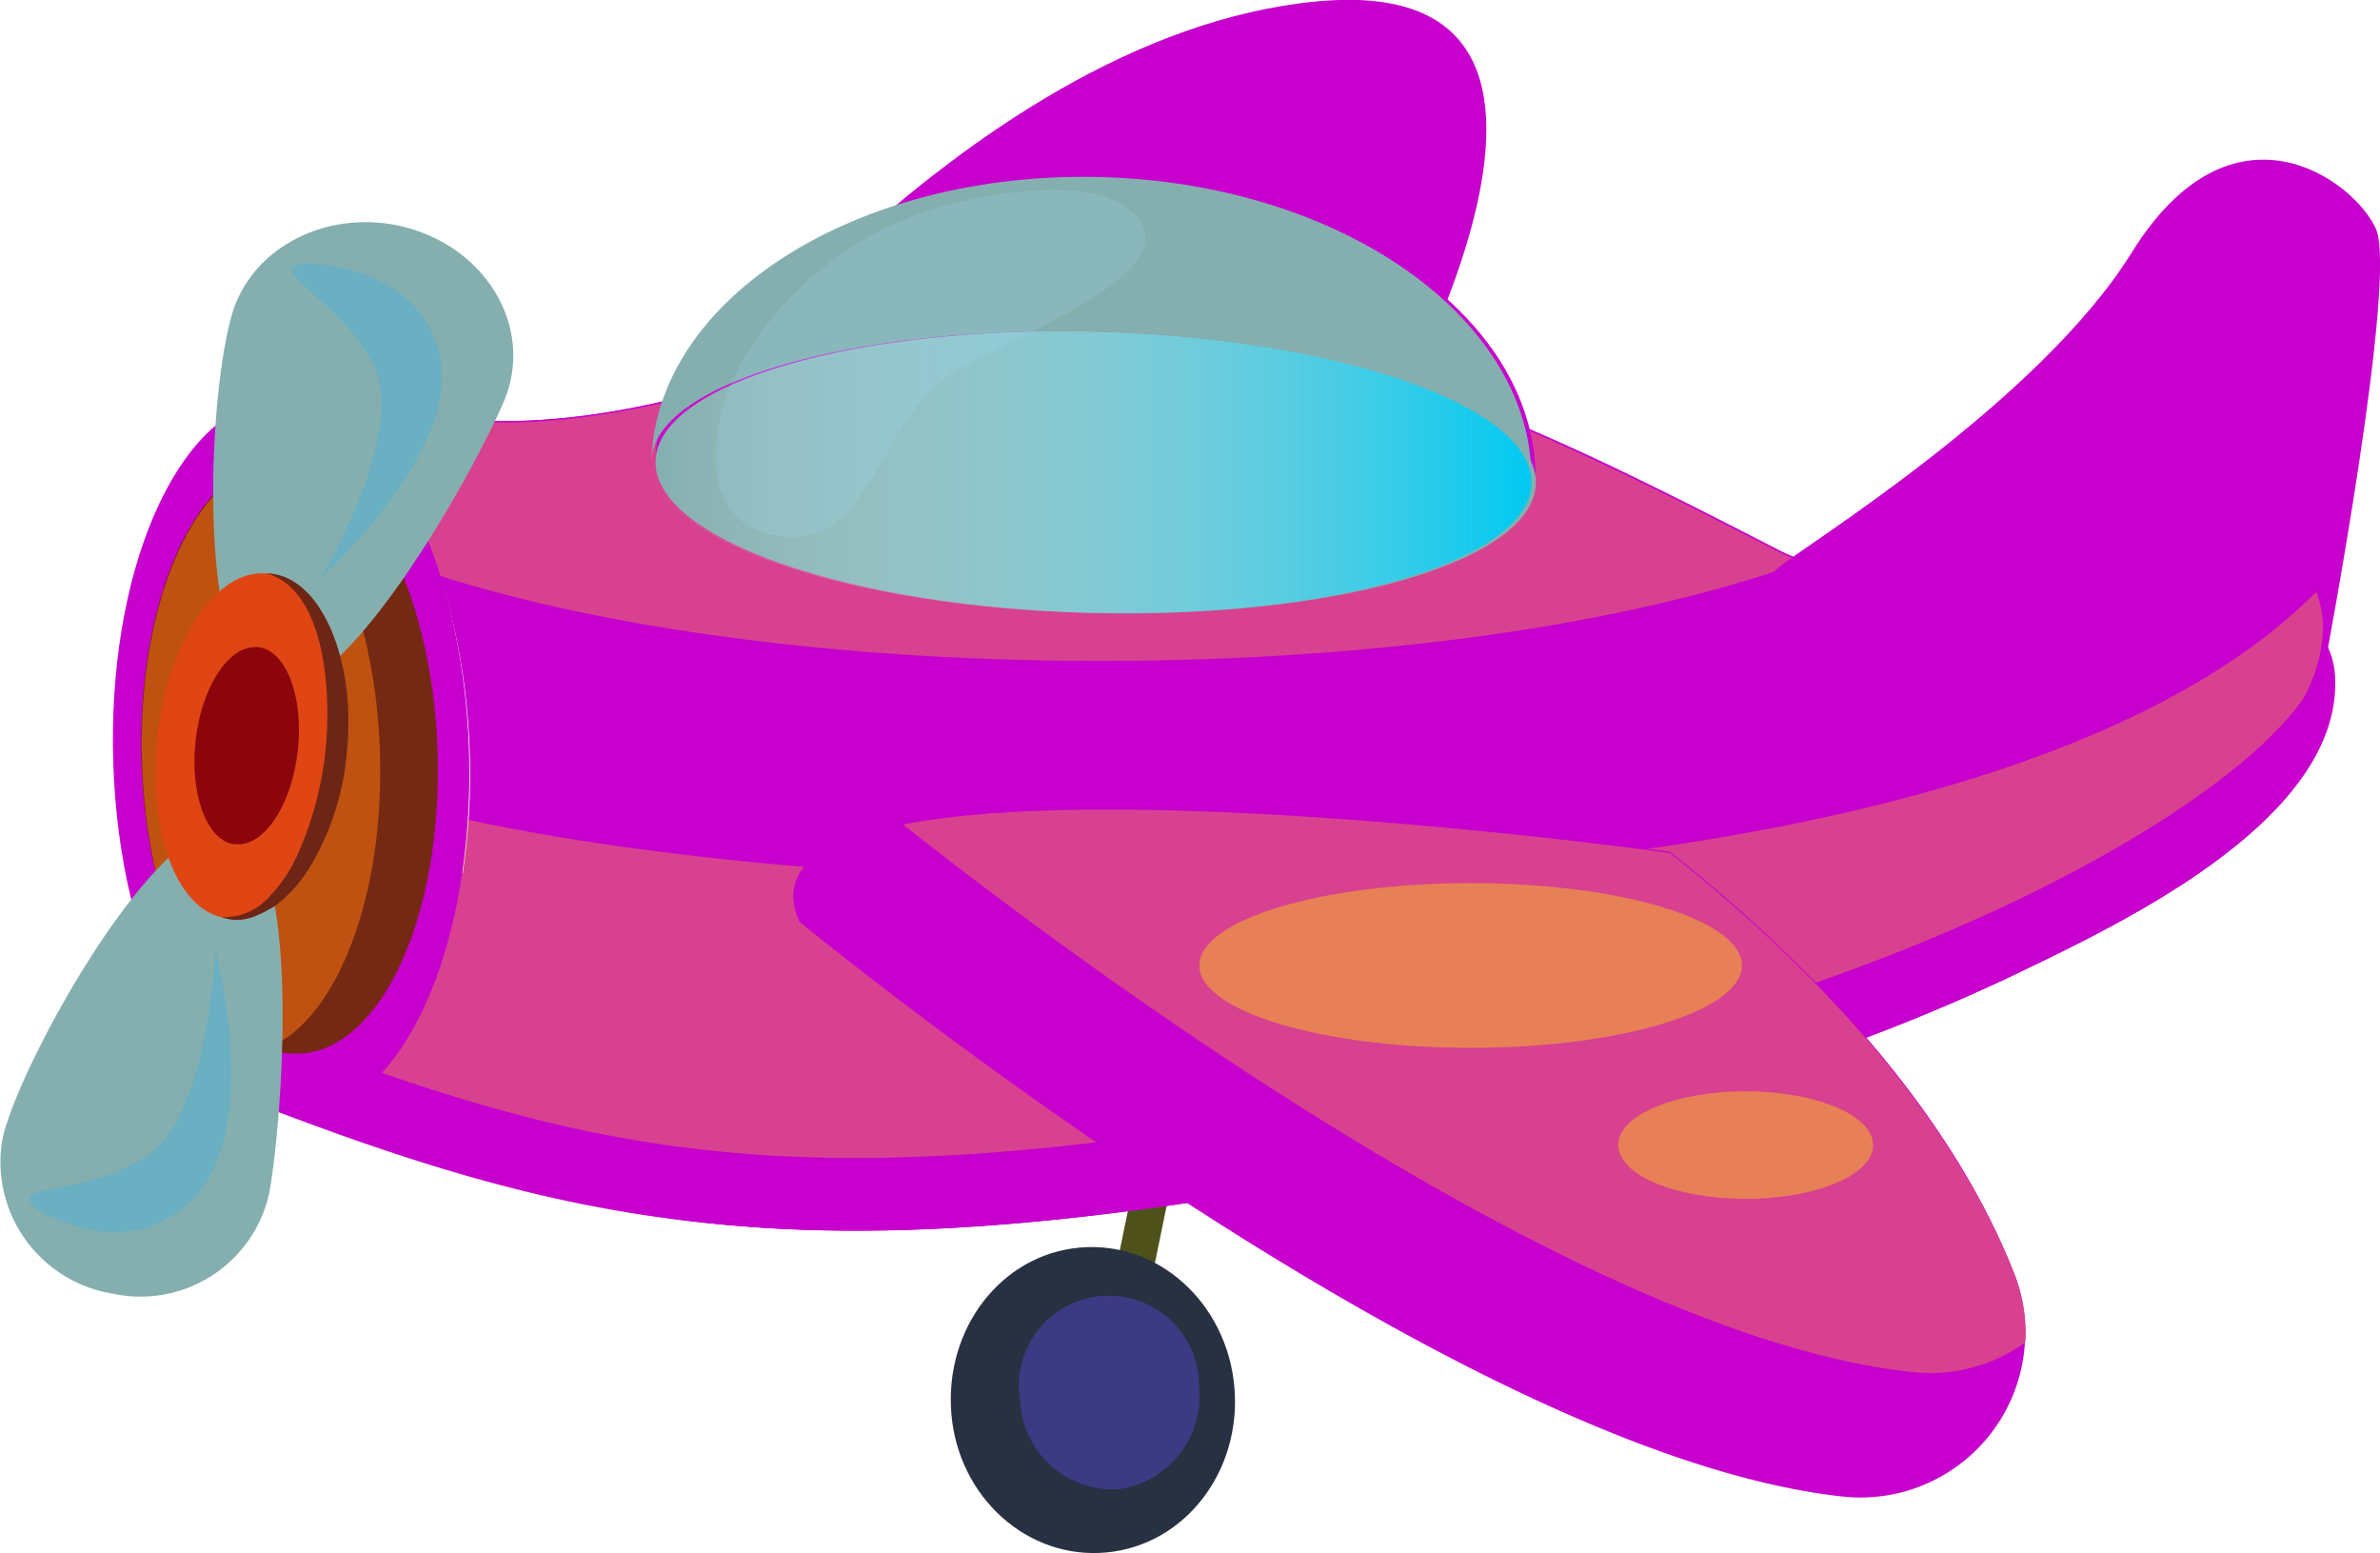 <svg xmlns="http://www.w3.org/2000/svg" xmlns:xlink="http://www.w3.org/1999/xlink" viewBox="0 0 144.53 94.32"><defs><style>.cls-1{isolation:isolate;}.cls-2{fill:#4e511a;}.cls-3{fill:#c700cd;}.cls-4{fill:#ffdb00;opacity:0.3;}.cls-16,.cls-4{mix-blend-mode:screen;}.cls-5{fill:#752912;}.cls-6{fill:#c05211;}.cls-7{fill:#85afaf;}.cls-8{mix-blend-mode:overlay;fill:url(#linear-gradient);}.cls-9{fill:#273141;}.cls-10{fill:#3d3a84;}.cls-11{fill:#41afde;mix-blend-mode:multiply;}.cls-11,.cls-16{opacity:0.4;}.cls-12{fill:#e04613;}.cls-13{fill:#6d2616;}.cls-14{fill:#8c050c;}.cls-15{fill:#a2e4ff;opacity:0.17;}.cls-16{fill:#fede00;}</style><linearGradient id="linear-gradient" x1="365.29" y1="204.47" x2="418.72" y2="204.47" gradientUnits="userSpaceOnUse"><stop offset="0" stop-color="#fff" stop-opacity="0"/><stop offset="1" stop-color="#00c9f1"/></linearGradient></defs><title>rozoviy</title><g class="cls-1"><g id="Слой_1" data-name="Слой 1"><polygon class="cls-2" points="68.48 84.79 66.27 84.36 69.58 68.21 71.78 68.64 68.48 84.79"/><path class="cls-3" d="M365,204.21s19-26.25,40.66-28.33,2.54,29.21,2.54,29.21Z" transform="translate(-325.73 -175.79)"/><path class="cls-3" d="M342.25,200c6.21-.23,11.56,9.3,12,21.3s-4.32,21.92-10.53,22.15c20,7.56,33.39,10,69.56,2.6,12-2.48,24.08-5.93,35.2-11.28,6.2-3,19.34-9.22,19.06-17.76-.14-4.35-5.26-5.83-8.75-6.64-8-1.87-17.91,2.5-25.15-1.24-10.68-5.52-16.85-8.4-23.59-10.43a65,65,0,0,0-38.79,0C354.24,204.14,348.28,199.45,342.25,200Z" transform="translate(-325.73 -175.79)"/><path class="cls-3" d="M435.19,209.83a13.82,13.82,0,0,1-1.59-.68c-10.68-5.52-16.85-8.4-23.59-10.43a65,65,0,0,0-38.79,0c-17,5.43-22.94.74-29,1.31,4.19-.16,8,4.13,10.13,10.62,10,3.19,24.32,5.2,40.22,5.2C409.8,215.84,425.15,213.49,435.19,209.83Z" transform="translate(-325.73 -175.79)"/><path class="cls-4" d="M435.19,209.9a12.26,12.26,0,0,1-1.59-.68c-10.68-5.51-16.85-8.39-23.59-10.42a65,65,0,0,0-38.79,0c-17,5.42-22.94.73-29,1.31,4.19-.16,8,4.13,10.13,10.61,10,3.2,24.32,5.2,40.22,5.2C409.8,215.91,425.15,213.57,435.19,209.9Z" transform="translate(-325.73 -175.79)"/><path class="cls-3" d="M433.74,210.25c1.45-1.26,15.77-10,21.44-19.12,6.11-9.86,13.5-4.42,14.83-1.45s-3,25.93-3,25.93S424.79,218,433.74,210.25Z" transform="translate(-325.73 -175.79)"/><path class="cls-3" d="M467.5,217a6.84,6.84,0,0,0-.39-1.81c-20.95,21.13-86.54,19.74-113.34,13.59-1.3,8.38-5.24,14.48-10.09,14.66,20,7.56,33.39,10,69.56,2.6,12-2.48,24.08-5.93,35.2-11.28C454.64,231.81,467.78,225.57,467.5,217Z" transform="translate(-325.73 -175.79)"/><path class="cls-4" d="M466.79,213.53a6.55,6.55,0,0,0-.4-1.81c-20.94,21.14-86.53,19.75-113.33,13.6-1.31,8.38-5.24,14.47-10.1,14.66,20,7.55,33.4,10,69.56,2.59,12.05-2.48,24.09-5.93,35.2-11.27C453.93,228.31,467.07,222.08,466.79,213.53Z" transform="translate(-325.73 -175.79)"/><path class="cls-3" d="M448.44,230.34c-11.12,5.34-23.16,8.79-35.2,11.27-33,6.8-47.07,5.32-64.49-.74a9.64,9.64,0,0,1-6.09,2.45c20,7.55,34.41,10.19,70.58,2.75,12-2.48,24.08-5.93,35.2-11.28,6.2-3,19.34-9.22,19.06-17.76a4.69,4.69,0,0,0-.39-1.81C465.44,221.46,453.88,227.72,448.44,230.34Z" transform="translate(-325.73 -175.79)"/><path class="cls-3" d="M354.21,221.32c-.4-12-5.55-21.54-11.52-21.31l-.64.06c-5.64.88-9.82,10.51-9.44,22.07s5.18,20.85,10.87,21.3l.65,0C350.09,243.23,354.6,233.32,354.21,221.32Z" transform="translate(-325.73 -175.79)"/><path class="cls-5" d="M352.3,221.39c-.33-10-4.62-17.88-9.58-17.69l-.54.05c-4.69.73-8.17,8.72-7.86,18.33s4.32,17.31,9.05,17.68l.54,0C348.87,239.58,352.63,231.36,352.3,221.39Z" transform="translate(-325.73 -175.79)"/><path class="cls-6" d="M342,239.42c4.15-1.67,7.1-9.16,6.8-18-.28-8.62-3.54-15.72-7.63-17.34-4.15,1.67-7.1,9.16-6.81,18C334.61,230.71,337.87,237.8,342,239.42Z" transform="translate(-325.73 -175.79)"/><path class="cls-3" d="M392.84,186.54c-14.75-.39-27,7.31-27.3,17.22.16-4.72,12.24-8.22,27-7.83s26.59,4.54,26.43,9.26C419.3,195.29,407.6,186.94,392.84,186.54Z" transform="translate(-325.73 -175.79)"/><path class="cls-7" d="M392.59,186.54c-14.76-.39-27,7.31-27.3,17.22.15-4.72,12.24-8.22,27-7.83s26.59,4.54,26.44,9.26C419,195.29,407.34,186.94,392.59,186.54Z" transform="translate(-325.73 -175.79)"/><path class="cls-7" d="M392.54,195.93c-14.76-.39-26.84,3.11-27,7.83S377.23,212.62,392,213s26.84-3.11,27-7.83S407.29,196.33,392.54,195.93Z" transform="translate(-325.73 -175.79)"/><path class="cls-8" d="M392.28,195.93c-14.75-.39-26.83,3.11-27,7.83S377,212.62,391.73,213s26.84-3.11,27-7.83S407,196.33,392.28,195.93Z" transform="translate(-325.73 -175.79)"/><path class="cls-3" d="M374.28,231.75S413.4,264,437.6,266.65A10,10,0,0,0,448,253c-2.63-6.58-8.39-15.55-20.88-25.48C427.15,227.51,368.73,219.33,374.28,231.75Z" transform="translate(-325.73 -175.79)"/><path class="cls-3" d="M427.15,227.51s-32.3-4.52-46.58-1.73c8.38,6.63,40.37,31,61.24,33.23a9.93,9.93,0,0,0,6.92-1.79A9.87,9.87,0,0,0,448,253C445.4,246.41,439.64,237.44,427.15,227.51Z" transform="translate(-325.73 -175.79)"/><path class="cls-4" d="M427.15,227.58s-32.3-4.51-46.58-1.73c8.38,6.64,40.37,31,61.24,33.24a9.88,9.88,0,0,0,6.92-1.8,9.85,9.85,0,0,0-.7-4.22C445.4,246.48,439.64,237.52,427.15,227.58Z" transform="translate(-325.73 -175.79)"/><path class="cls-9" d="M400.69,260c.45,5.11-3,9.61-7.78,10.05s-9-3.35-9.41-8.46,3-9.61,7.78-10.05S400.24,254.91,400.69,260Z" transform="translate(-325.73 -175.79)"/><path class="cls-10" d="M398.54,259.86a5.71,5.71,0,0,1-4.92,6.35,5.65,5.65,0,0,1-5.94-5.35,5.47,5.47,0,1,1,10.86-1Z" transform="translate(-325.73 -175.79)"/><path class="cls-7" d="M351.2,189.85c4.51,1.63,6.82,6.2,5.17,10.21s-10,19.2-14.47,17.57-3.49-19.45-1.84-23.46S346.7,188.23,351.2,189.85Z" transform="translate(-325.73 -175.79)"/><path class="cls-11" d="M344.13,191.78s7.1-.14,8.33,5.7-7.23,13.36-7.23,13.36,5.25-8.76,3.2-12.86S341.71,192.24,344.13,191.78Z" transform="translate(-325.73 -175.79)"/><path class="cls-7" d="M332.55,254.33a8,8,0,0,0,9.53-6.1c.79-4.24,2.11-21.31-2.37-22.18s-13.07,14.82-13.85,19A8.1,8.1,0,0,0,332.55,254.33Z" transform="translate(-325.73 -175.79)"/><path class="cls-11" d="M327.88,249.16s5.63,3.67,9.7-.7,1.23-15,1.23-15-.39,10.06-4.2,12.54S326.17,247.57,327.88,249.16Z" transform="translate(-325.73 -175.79)"/><path class="cls-12" d="M346.13,221.66c.66-5.77-1.22-10.72-4.21-11.06h-.33c-2.88,0-5.66,4.31-6.3,9.88s1.09,10.37,3.89,11l.32.06C342.49,231.86,345.46,227.44,346.13,221.66Z" transform="translate(-325.73 -175.79)"/><path class="cls-13" d="M339.18,231.47a3.6,3.6,0,0,0,2.81-1.14,9,9,0,0,0,1.76-2.54,20.93,20.93,0,0,0,1.54-12.29c-.44-2.1-1.32-4.3-3.37-4.9,2.28.06,3.71,2.46,4.36,4.65a15,15,0,0,1,.58,3.32,19.72,19.72,0,0,1-.11,3.35,16.22,16.22,0,0,1-2.11,6.36,8.5,8.5,0,0,1-2.24,2.54C341.31,231.45,340.39,231.91,339.18,231.47Z" transform="translate(-325.73 -175.79)"/><path class="cls-14" d="M343.81,221.41c.38-3.31-.7-6.14-2.41-6.33h-.19c-1.65,0-3.24,2.47-3.6,5.65s.62,5.94,2.22,6.31l.19,0C341.73,227.24,343.43,224.72,343.81,221.41Z" transform="translate(-325.73 -175.79)"/><path class="cls-15" d="M383.14,188.29c-.73.2-1.35.41-1.84.59a20.28,20.28,0,0,0-10.52,8.89c-2.07,3.66-2.76,9.4,1.75,10.47,6.43,1.52,6.21-7.53,11.94-10.36s12.29-5.77,10.53-8.6S386.89,187.25,383.14,188.29Z" transform="translate(-325.73 -175.79)"/><path class="cls-16" d="M431.51,234.41c0,2.77-7.38,5-16.47,5s-16.48-2.24-16.48-5,7.38-5,16.48-5S431.51,231.64,431.51,234.41Z" transform="translate(-325.73 -175.79)"/><path class="cls-16" d="M439.48,245.31c0,1.81-3.47,3.27-7.74,3.27s-7.74-1.46-7.74-3.27,3.47-3.26,7.74-3.26S439.48,243.51,439.48,245.31Z" transform="translate(-325.73 -175.79)"/></g></g></svg>